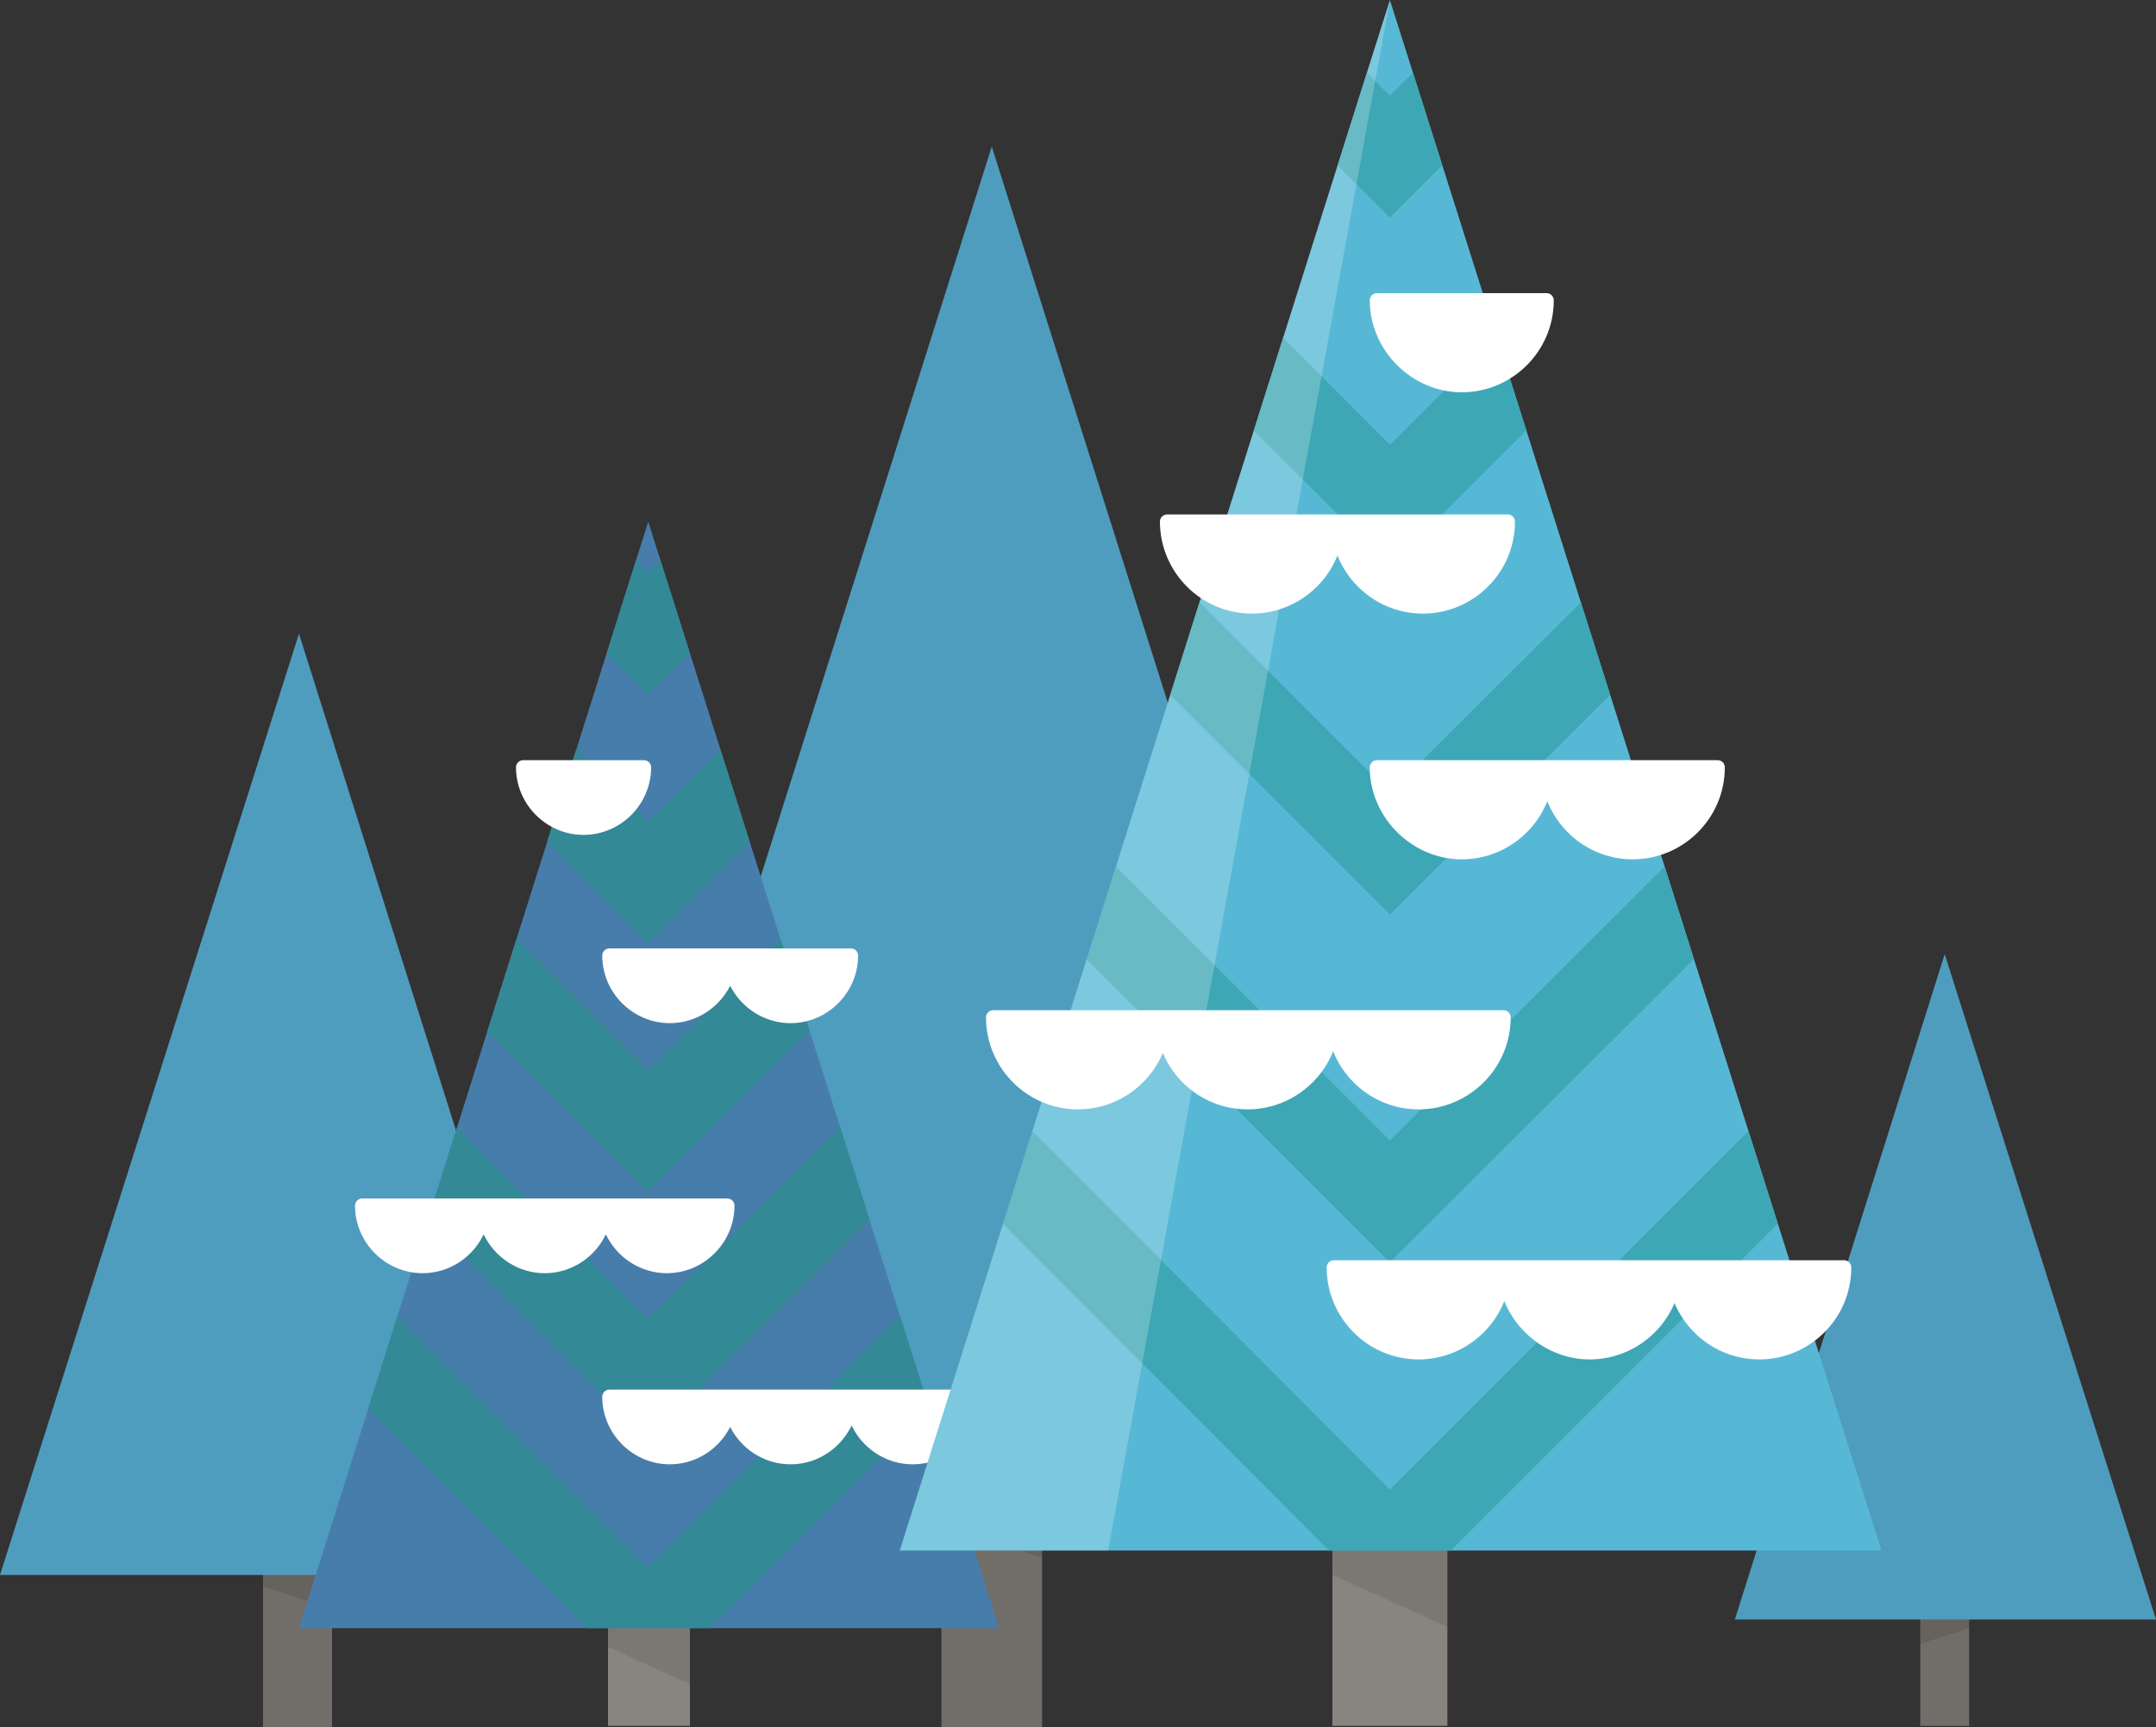 <svg xmlns="http://www.w3.org/2000/svg" xmlns:xlink="http://www.w3.org/1999/xlink" viewBox="0 167 150 120.2" enable-background="new 0 167 150 120.2"><rect x="0" y="167" width="150" height="120.2" fill="#333333" stroke="none"/><g><path fill="#716E69" d="M133.6 272.4h3.4v14.7h-3.4z"/><path fill="#4F9DBE" d="M135.3 233.4l14.7 46.3H120.7z"/><path opacity=".1" enable-background="new" d="M137 279.7h-3.4v1.7l3.4-1.1z"/><path fill="#716E69" d="M65.5 257h7v30.2h-7z"/><path fill="#4F9DBE" d="M69 177.2L39 272h60z"/><path opacity=".1" enable-background="new" d="M65.5 272h7v3.4l-7-2.3z"/><path fill="#716E69" d="M18.3 266.3h4.8v20.9h-4.8z"/><path fill="#4F9DBE" d="M20.8 211.1L0 276.6h41.5z"/><path opacity=".1" enable-background="new" d="M18.3 276.6h4.9v2.4l-4.9-1.6z"/><path fill="#888480" d="M42.3 264.6H48v22.5h-5.7z"/><path fill="#477DAA" d="M45.1 203.3l-24.3 77h48.7z"/><defs><path id="a" d="M45.1 203.3l-24.3 77h48.7z"/></defs><clipPath id="b"><use xlink:href="#a" overflow="visible"/></clipPath><path clip-path="url(#b)" fill="none" stroke="#338995" stroke-width="6" stroke-miterlimit="10" d="M71.2 219.7l-26.1 26-26-26"/><defs><path id="c" d="M45.1 203.3l-24.3 77h48.7z"/></defs><clipPath id="d"><use xlink:href="#c" overflow="visible"/></clipPath><path clip-path="url(#d)" fill="none" stroke="#338995" stroke-width="6" stroke-miterlimit="10" d="M71.2 237l-26.1 26-26-26"/><defs><path id="e" d="M45.1 203.3l-24.3 77h48.7z"/></defs><clipPath id="f"><use xlink:href="#e" overflow="visible"/></clipPath><path clip-path="url(#f)" fill="none" stroke="#338995" stroke-width="6" stroke-miterlimit="10" d="M71.2 254.3l-26.1 26-26-26"/><defs><path id="g" d="M45.1 203.3l-24.3 77h48.7z"/></defs><clipPath id="h"><use xlink:href="#g" overflow="visible"/></clipPath><path clip-path="url(#h)" fill="none" stroke="#338995" stroke-width="6" stroke-miterlimit="10" d="M71.2 167.8l-26.1 26-26-26"/><defs><path id="i" d="M45.1 203.3l-24.3 77h48.7z"/></defs><clipPath id="j"><use xlink:href="#i" overflow="visible"/></clipPath><path clip-path="url(#j)" fill="none" stroke="#338995" stroke-width="6" stroke-miterlimit="10" d="M71.2 185.1l-26.1 26-26-26"/><defs><path id="k" d="M45.1 203.3l-24.3 77h48.7z"/></defs><clipPath id="l"><use xlink:href="#k" overflow="visible"/></clipPath><path clip-path="url(#l)" fill="none" stroke="#338995" stroke-width="6" stroke-miterlimit="10" d="M71.2 202.4l-26.1 26-26-26"/><path opacity=".1" enable-background="new" d="M42.3 280.3H48v3.9l-5.7-2.6z"/><path fill="#fff" stroke="#fff" stroke-linejoin="round" stroke-miterlimit="10" d="M50.8 264.2c0 2.3-1.9 4.2-4.2 4.2s-4.2-1.9-4.2-4.2h8.4zM59.2 264.2c0 2.3-1.9 4.2-4.2 4.2s-4.2-1.9-4.2-4.2h8.4zM67.7 264.2c0 2.3-1.9 4.2-4.2 4.2-2.3 0-4.2-1.9-4.2-4.2h8.4zM33.6 250.9c0 2.3-1.9 4.2-4.2 4.2s-4.2-1.9-4.2-4.2h8.4zM42.1 250.9c0 2.3-1.9 4.2-4.2 4.2s-4.2-1.9-4.2-4.2h8.4zM50.6 250.9c0 2.3-1.9 4.2-4.2 4.2-2.3 0-4.2-1.9-4.2-4.2h8.4zM50.8 233.5c0 2.3-1.9 4.2-4.2 4.2s-4.2-1.9-4.2-4.2h8.4zM59.2 233.5c0 2.3-1.9 4.2-4.2 4.2s-4.2-1.9-4.2-4.2h8.4zM44.8 220.4c0 2.3-1.9 4.2-4.2 4.2s-4.2-1.9-4.2-4.2h8.4z"/><path fill="#888480" d="M92.7 252.8h8v34.3h-8z"/><path fill="#57B8D5" d="M96.7 167L62.6 274.9H130.9z"/><defs><path id="m" d="M96.7 167L62.6 274.9H130.9z"/></defs><clipPath id="n"><use xlink:href="#m" overflow="visible"/></clipPath><path clip-path="url(#n)" fill="none" stroke="#3EA7B5" stroke-width="6" stroke-miterlimit="10" d="M133.2 190l-36.5 36.4L60.3 190"/><defs><path id="o" d="M96.7 167L62.6 274.9H130.9z"/></defs><clipPath id="p"><use xlink:href="#o" overflow="visible"/></clipPath><path clip-path="url(#p)" fill="none" stroke="#3EA7B5" stroke-width="6" stroke-miterlimit="10" d="M133.2 214.2l-36.5 36.4-36.4-36.4"/><defs><path id="q" d="M96.7 167L62.6 274.9H130.9z"/></defs><clipPath id="r"><use xlink:href="#q" overflow="visible"/></clipPath><path clip-path="url(#r)" fill="none" stroke="#3EA7B5" stroke-width="6" stroke-miterlimit="10" d="M133.2 238.4l-36.5 36.5-36.4-36.5"/><defs><path id="s" d="M96.7 167L62.6 274.9H130.9z"/></defs><clipPath id="t"><use xlink:href="#s" overflow="visible"/></clipPath><path clip-path="url(#t)" fill="none" stroke="#3EA7B5" stroke-width="6" stroke-miterlimit="10" d="M133.2 117.3l-36.5 36.4-36.4-36.4"/><defs><path id="u" d="M96.7 167L62.6 274.9H130.9z"/></defs><clipPath id="v"><use xlink:href="#u" overflow="visible"/></clipPath><path clip-path="url(#v)" fill="none" stroke="#3EA7B5" stroke-width="6" stroke-miterlimit="10" d="M133.2 141.5l-36.5 36.4-36.4-36.4"/><defs><path id="w" d="M96.7 167L62.6 274.9H130.9z"/></defs><clipPath id="x"><use xlink:href="#w" overflow="visible"/></clipPath><path clip-path="url(#x)" fill="none" stroke="#3EA7B5" stroke-width="6" stroke-miterlimit="10" d="M133.2 165.7l-36.5 36.5-36.4-36.5"/><path opacity=".22" fill="#fff" enable-background="new" d="M96.7 167L77.1 274.9H62.6z"/><path opacity=".1" enable-background="new" d="M92.7 274.9h8v5.3l-8-3.6z"/><path fill="#fff" stroke="#fff" stroke-linejoin="round" stroke-miterlimit="10" d="M104.6 255.2c0 3.3-2.7 5.9-5.9 5.9-3.3 0-5.9-2.7-5.9-5.9h11.8zM116.5 255.2c0 3.3-2.7 5.9-5.9 5.9s-5.9-2.7-5.9-5.9h11.8zM128.3 255.2c0 3.3-2.7 5.9-5.9 5.9-3.3 0-5.9-2.7-5.9-5.9h11.8zM80.9 237.8c0 3.3-2.7 5.9-5.9 5.9-3.3 0-5.9-2.7-5.9-5.9h11.8zM92.7 237.8c0 3.3-2.7 5.9-5.9 5.9-3.3 0-5.9-2.7-5.9-5.9h11.8zM104.6 237.8c0 3.3-2.7 5.9-5.9 5.9-3.3 0-5.9-2.7-5.9-5.9h11.8zM107.6 220.4c0 3.3-2.7 5.9-5.9 5.9s-5.9-2.7-5.9-5.9h11.8zM119.5 220.4c0 3.3-2.7 5.9-5.9 5.9-3.3 0-5.9-2.7-5.9-5.9h11.8zM93 203.3c0 3.3-2.7 5.9-5.9 5.9-3.3 0-5.9-2.7-5.9-5.9H93zM104.9 203.3c0 3.3-2.7 5.9-5.9 5.9-3.3 0-5.9-2.7-5.9-5.9h11.8zM107.6 187.9c0 3.3-2.7 5.9-5.9 5.9s-5.9-2.7-5.9-5.9h11.8z"/></g></svg>